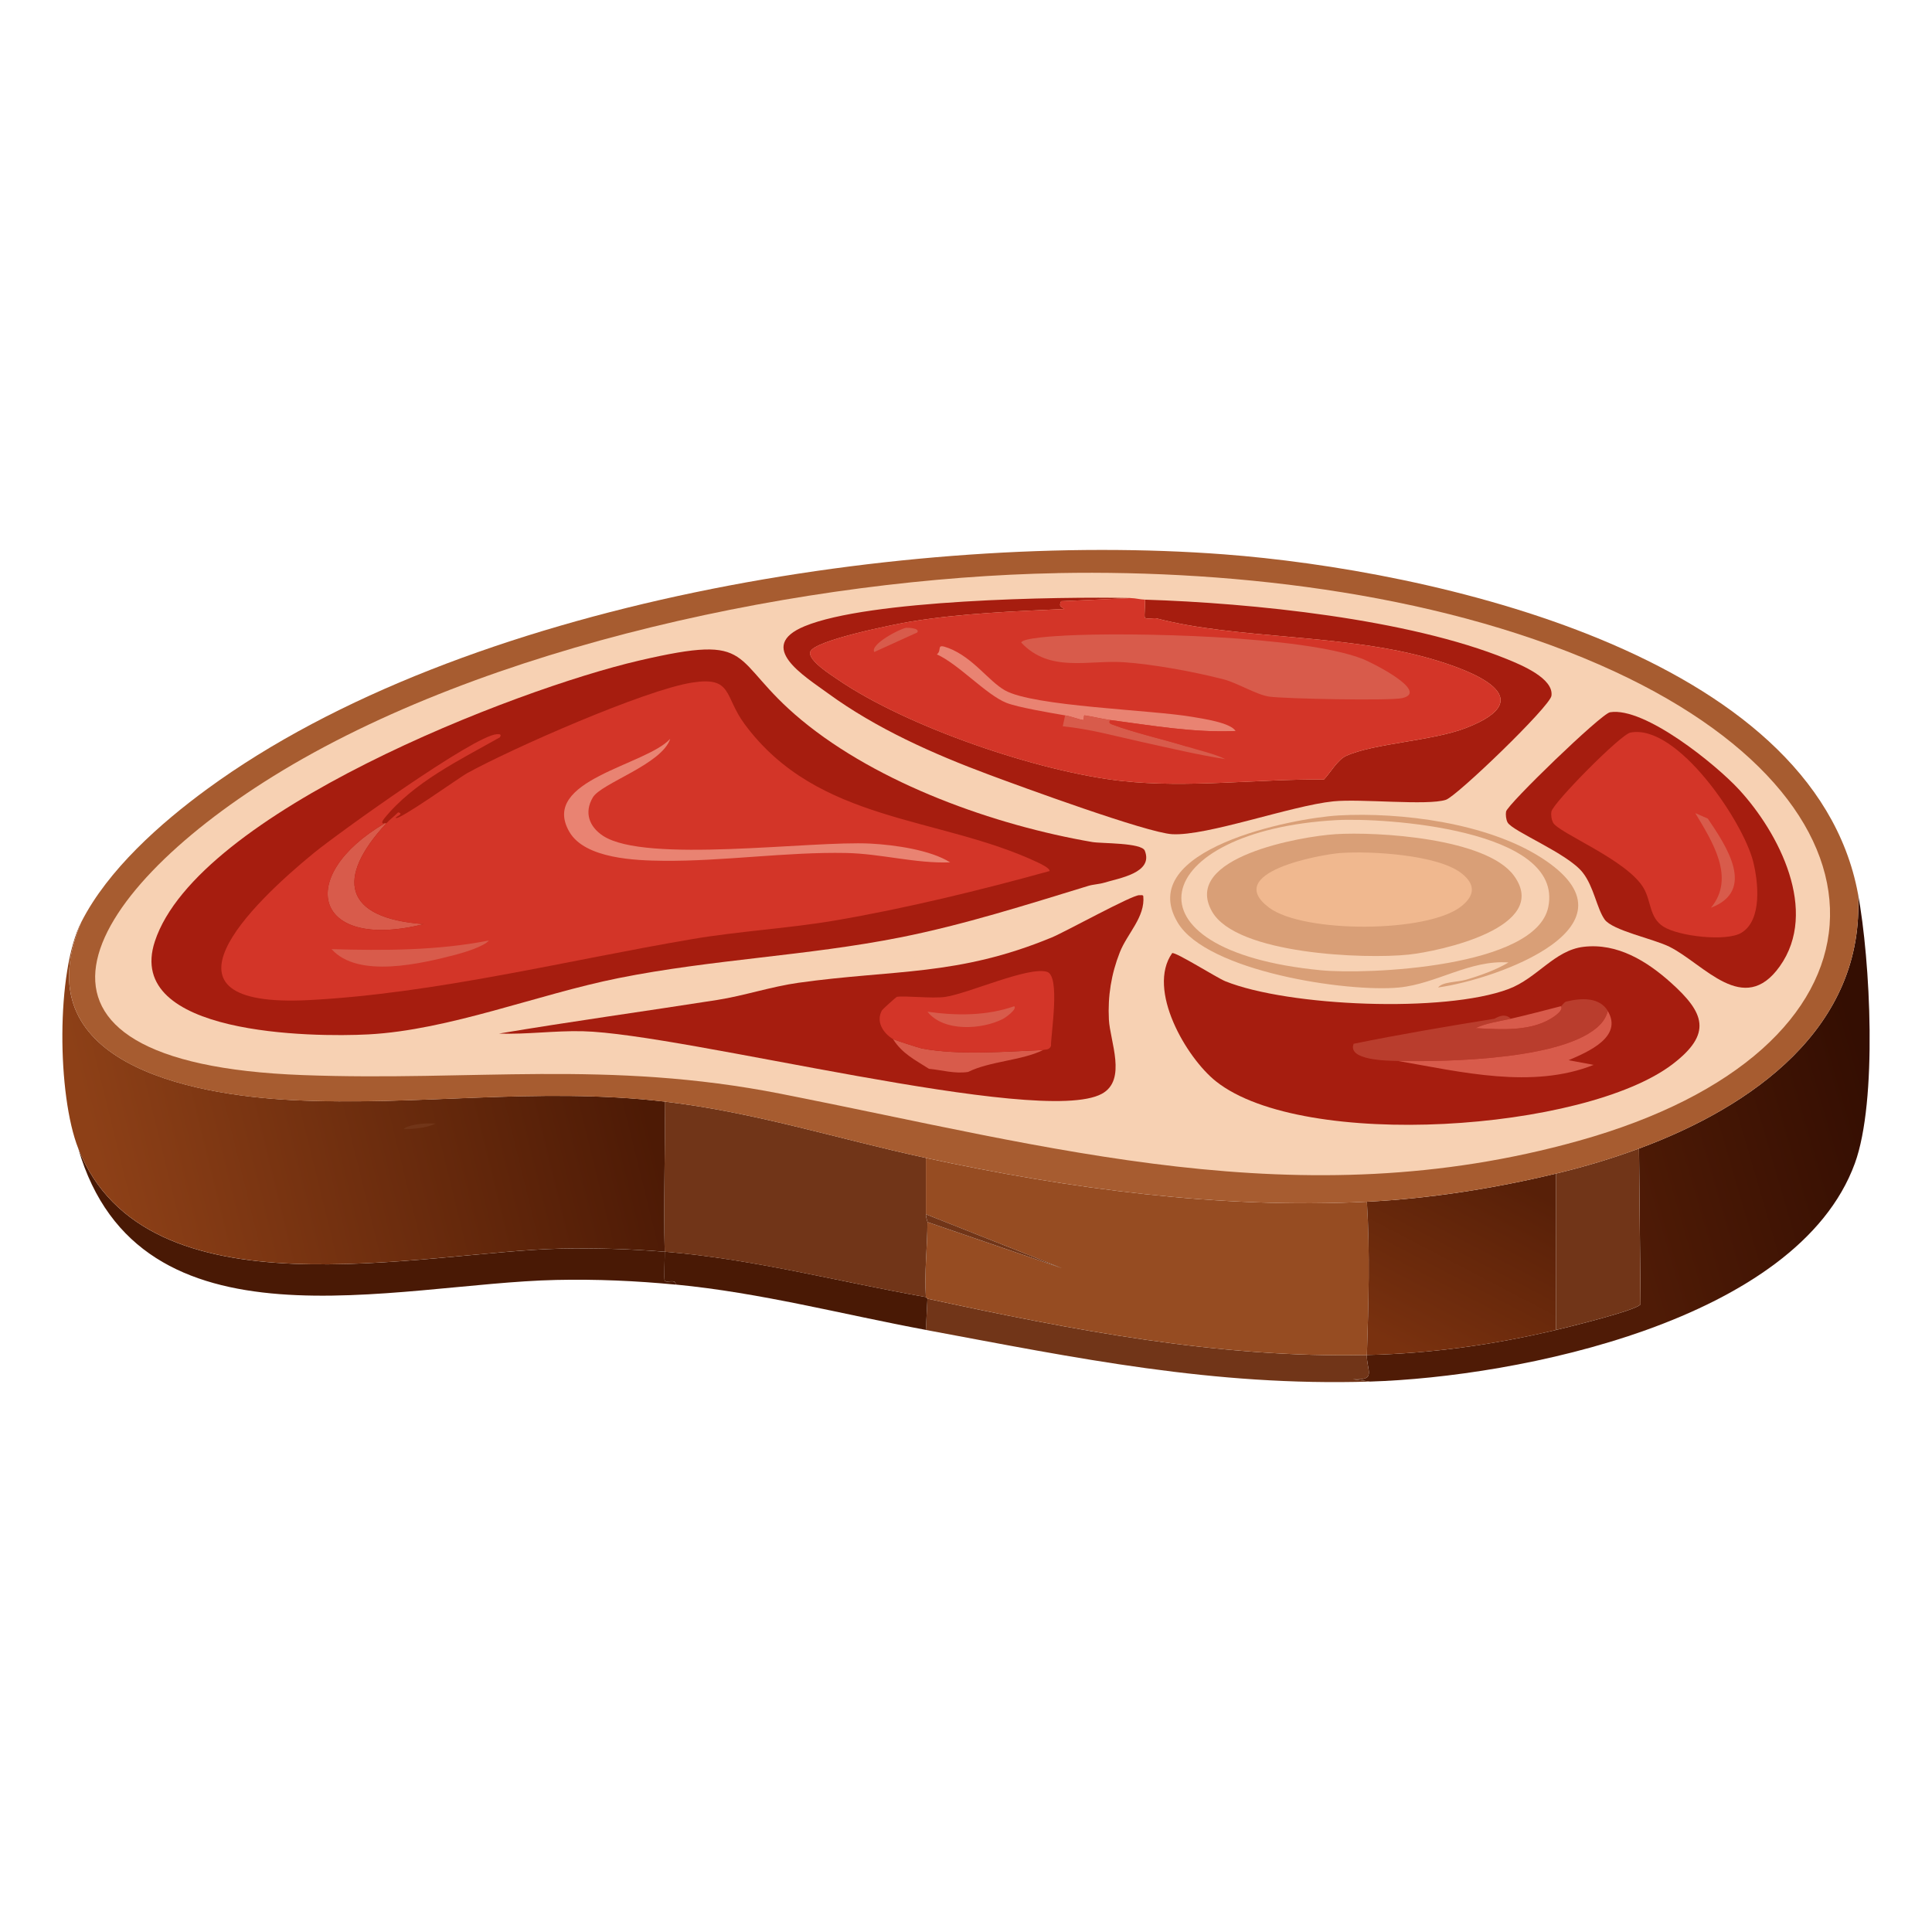 <?xml version="1.0" encoding="UTF-8"?>
<svg id="Layer_1" xmlns="http://www.w3.org/2000/svg" xmlns:xlink="http://www.w3.org/1999/xlink" version="1.1" viewBox="0 0 500 500">
  <!-- Generator: Adobe Illustrator 29.4.0, SVG Export Plug-In . SVG Version: 2.1.0 Build 152)  -->
  <defs>
    <style>
      .st0 {
        fill: #a75c30;
      }

      .st1 {
        fill: #f0b88f;
      }

      .st2 {
        fill: url(#linear-gradient2);
      }

      .st3 {
        fill: url(#linear-gradient1);
      }

      .st4 {
        fill: url(#linear-gradient);
      }

      .st5 {
        fill: #e98372;
      }

      .st6 {
        fill: #f7d1b3;
      }

      .st7 {
        fill: #d99f77;
      }

      .st8 {
        fill: #a61d0f;
      }

      .st9 {
        fill: #d33528;
      }

      .st10 {
        fill: #964c22;
      }

      .st11 {
        fill: #b93d2d;
      }

      .st12 {
        fill: #491905;
      }

      .st13 {
        fill: #d85b4b;
      }

      .st14 {
        fill: #713518;
      }
    </style>
    <linearGradient id="linear-gradient" x1="483.66" y1="279.1" x2="416.06" y2="298.83" gradientUnits="userSpaceOnUse">
      <stop offset="0" stop-color="#340e02"/>
      <stop offset="1" stop-color="#4f1b06"/>
    </linearGradient>
    <linearGradient id="linear-gradient1" x1="390.14" y1="304.83" x2="366.14" y2="350.74" gradientUnits="userSpaceOnUse">
      <stop offset="0" stop-color="#582008"/>
      <stop offset="1" stop-color="#79310f"/>
    </linearGradient>
    <linearGradient id="linear-gradient2" x1="161.92" y1="265.17" x2="25.16" y2="298.82" gradientUnits="userSpaceOnUse">
      <stop offset="0" stop-color="#4d1a05"/>
      <stop offset="1" stop-color="#8d4017"/>
    </linearGradient>
  </defs>
  <g id="Generative_Object">
    <g>
      <path class="st4" d="M354.56,357.55l-4.45-.61c6.33.43,3.52-2.3,3.64-6.27,16.6-.37,32.88-2.66,48.97-6.48,2.74-.65,21.25-5.15,21.86-6.68l-.4-40.27c29-10.71,58.62-31.22,56.66-65.97,3.21,17.23,5.09,53.67-.81,69.82-14.93,40.86-87.27,55.29-125.46,56.46Z"/>
      <path class="st12" d="M172.03,323.96c.03,1.15-.21,7.18,0,7.49.47.68,2.93-.59,2.83,1.01-10.34-.99-20.55-1.44-30.96-1.21-41.66.91-107.9,20.21-123.64-34,17.49,44.19,88.98,26.68,124.86,25.9,9-.19,17.96.08,26.91.81Z"/>
      <path class="st14" d="M353.75,350.67c-.13,3.98,2.69,6.7-3.64,6.27l4.45.61c-40.62,1.24-75.62-6.03-114.94-13.36l.4-8.09c37.32,8.06,75.25,15.42,113.73,14.57Z"/>
      <path class="st12" d="M239.62,335.69l.4.4-.4,8.09c-21.59-4.02-42.78-9.63-64.76-11.74.09-1.61-2.37-.33-2.83-1.01-.21-.31.03-6.34,0-7.49,22.84,1.86,45.1,7.78,67.59,11.74Z"/>
      <path class="st10" d="M353.75,311.01c.84,13.16.42,26.46,0,39.66-38.48.85-76.4-6.51-113.73-14.57l-.4-.4c-.43-6.45.4-13.01.4-19.43l34.81,11.94-35.21-13.96c0-4.85,0-9.72,0-14.57,36.96,7.97,76.17,13.23,114.13,11.33Z"/>
      <path class="st14" d="M239.62,299.67c0,4.85,0,9.72,0,14.57,0,.96.4,1.74.4,2.02,0,6.41-.84,12.98-.4,19.43-22.49-3.96-44.75-9.87-67.59-11.74-.39-12.93.22-25.92,0-38.85,23.21,2.7,44.93,9.68,67.59,14.57Z"/>
      <path class="st3" d="M402.72,344.19c-16.09,3.82-32.37,6.11-48.97,6.48.42-13.2.84-26.5,0-39.66,16.3-.81,33.15-3.47,48.97-7.29v40.47Z"/>
      <path class="st14" d="M402.72,344.19v-40.47c7.37-1.78,14.34-3.85,21.45-6.48l.4,40.27c-.6,1.53-19.12,6.03-21.86,6.68Z"/>
      <g>
        <path class="st2" d="M172.03,285.1c.22,12.93-.39,25.92,0,38.85-8.96-.73-17.92-1-26.91-.81-35.88.78-107.37,18.29-124.86-25.9-5.45-13.76-5.8-45.72.81-58.69-15.35,36.41,28.04,44.8,54.44,46.14,32.61,1.65,63.29-3.47,96.53.4Z"/>
        <path class="st14" d="M109.91,290.77c.94-.05,1.89.03,2.83,0-2.17,1.13-5.7,1.45-8.3,1.42,1.04-.98,4.15-1.35,5.46-1.42Z"/>
      </g>
      <path class="st14" d="M240.03,316.27c0-.28-.4-1.07-.4-2.02l35.21,13.96-34.81-11.94Z"/>
    </g>
    <g>
      <path class="st0" d="M480.84,231.27c1.96,34.75-27.66,55.26-56.66,65.97-7.11,2.63-14.08,4.7-21.45,6.48-15.83,3.81-32.67,6.47-48.97,7.29-37.96,1.9-77.18-3.36-114.13-11.33-22.66-4.89-44.38-11.87-67.59-14.57-33.24-3.87-63.91,1.25-96.53-.4-26.4-1.34-69.78-9.73-54.44-46.14,6.87-13.48,20.46-25.54,32.58-34.4,66.41-48.57,182.31-66.82,263.07-60.71,52.99,4.01,152.5,25.47,164.12,87.83Z"/>
      <path class="st6" d="M273.82,148.31c46.92-.88,101.35,5.67,144.08,25.5,77.74,36.08,73.66,98.21-9.31,121.42-72.22,20.2-136.37,1.64-206.41-12.14-45.05-8.87-79.64-3.21-123.85-4.86-83.14-3.09-56.87-46.79-7.69-77.3,54.98-34.11,138.83-51.41,203.17-52.61Z"/>
      <g>
        <path class="st6" d="M285.76,228.44l1.01,2.02c-18.13,9.42-37.88,16.25-58.28,18.62.06-.25.75-1.18.81-1.21,2.67-1.48,14.6-3.26,18.62-4.45,6.78-2.02,28.33-8.63,33.19-12.14,1.31-.95,1.03-.42.61-2.02,1.17-.36,2.89-.44,4.05-.81Z"/>
        <path class="st6" d="M296.69,270.13c-1.97-3.52-5.11-14.77-4.86-19.22.28-4.84,3.57-11.23,8.3-12.75.6.32-5.93,10.01-6.27,11.94-.99,5.65,1.83,14.15,2.83,20.03Z"/>
        <path class="st6" d="M296.69,270.13c.02.11,1.66.56.2,1.62-.46-.36-.04-1.32-.2-1.62Z"/>
        <g>
          <g>
            <path class="st8" d="M292.64,154.78l-18.01.81c-.67,1.39-.03,1.35.81,2.02-13.23.61-26.59,1.11-39.66,3.24-3.72.61-25.36,4.87-26.1,7.89-.54,2.21,5.36,5.9,7.08,7.08,17.97,12.33,52.05,23.95,73.66,26.31,17.14,1.87,34.96-.54,52.21-.4,1.64-1.69,3.53-5.08,5.67-6.07,7.15-3.31,22.41-3.87,31.16-7.29,19.99-7.78,1.46-14.78-8.9-17.81-22.53-6.59-50.57-5.07-71.23-10.52-.66-.18-2.68.3-3.04-.2-.24-.34.18-3.83,0-4.65,27.67.87,68.1,4.97,93.69,15.38,3.7,1.5,12.18,5,11.53,9.51-.4,2.79-24.49,26-27.32,26.91-4.79,1.56-21.99-.33-29.14.4-11,1.14-32.66,9.01-41.69,8.5-6.55-.37-39.2-12.34-47.35-15.38-14.4-5.36-29.24-11.96-41.69-21.05-6.19-4.52-18.8-12.14-6.07-17.4,16.56-6.85,65.34-7.69,84.39-7.29Z"/>
            <g>
              <path class="st9" d="M296.28,155.19c.18.83-.24,4.31,0,4.65.35.5,2.37.03,3.04.2,20.66,5.46,48.7,3.93,71.23,10.52,10.37,3.03,28.89,10.02,8.9,17.81-8.76,3.41-24.02,3.97-31.16,7.29-2.13.99-4.02,4.38-5.67,6.07-17.25-.14-35.07,2.27-52.21.4-21.61-2.36-55.69-13.97-73.66-26.31-1.72-1.18-7.62-4.87-7.08-7.08.74-3.02,22.38-7.29,26.1-7.89,13.08-2.13,26.44-2.63,39.66-3.24-.84-.67-1.48-.64-.81-2.02l18.01-.81c1.36.03,2.35.36,3.64.4Z"/>
              <g>
                <path class="st9" d="M275.64,185.14l-.61,2.83c6.96.67,13.66,2.55,20.44,4.05-1.04,1.38-5.16.91-6.68.81-19.57-1.32-39.47-8.07-55.25-19.63-.26-1.97,7.32-2.61,8.9-3.84,5.65,2.54,12.8,10.49,18.01,12.55,2.99,1.18,11.61,2.63,15.18,3.24Z"/>
                <path class="st5" d="M319.76,189.18c-10.74.5-21.7-1.43-32.38-2.83-2.27-.3-4.42-.88-6.68-1.21-.33-.05-.07,1.26-.4,1.21-1.2-.18-2.98-.93-4.65-1.21-3.57-.61-12.19-2.06-15.18-3.24-5.21-2.06-12.36-10-18.01-12.55,1.49-1.16-.47-2.97,3.04-1.62,6.35,2.45,10.28,8.49,14.57,10.93,7.39,4.2,38.06,5.04,48.57,6.88,2.59.45,9.79,1.46,11.13,3.64Z"/>
                <path class="st13" d="M287.38,186.35c-.65.72.02,1,.61,1.21,5.71,2.12,13.2,3.8,19.22,5.67,3.29,1.02,7.01,1.82,9.92,3.24-7.22-1.15-14.47-2.87-21.65-4.45-6.78-1.49-13.48-3.38-20.44-4.05l.61-2.83c1.67.29,3.45,1.03,4.65,1.21.33.05.07-1.26.4-1.21,2.25.33,4.41.92,6.68,1.21Z"/>
                <path class="st9" d="M319.76,189.18c.15.24.07,1.11.81,1.42-.52,2.07-11.41,1.35-13.36,2.63-6.03-1.87-13.51-3.55-19.22-5.67-.59-.22-1.25-.49-.61-1.21,10.68,1.4,21.64,3.34,32.38,2.83Z"/>
                <path class="st13" d="M234.56,162.47c.33-.03,3.58.04,2.83,1.21l-11.13,5.06c-1.17-1.98,6.77-6.12,8.3-6.27Z"/>
                <g>
                  <path class="st13" d="M275.44,164.49c17.18-.92,61.88.01,77.3,6.07,2.04.8,17.48,8.45,10.12,10.12-3.15.71-30.47.17-34.4-.4-3.29-.48-8.26-3.55-11.74-4.45-7.45-1.94-18.26-3.94-25.9-4.45-9.17-.61-19.1,2.8-26.51-5.06.12-1.28,9.67-1.74,11.13-1.82Z"/>
                  <path class="st13" d="M308.22,167.73c11.78.12,24.94.59,36.43,3.24,1.15.27,3.81.59,4.45.81,1.19.41,1.4,1.94,1.62,2.02,2.16.86,5.18.77,7.08,2.63l-49.58-8.7Z"/>
                </g>
              </g>
            </g>
          </g>
          <g>
            <path class="st8" d="M409.81,245.04c8.76-1.05,16.43,3.71,22.66,9.31,8.64,7.76,10.76,13.14.4,21.05-22.71,17.35-95.58,22.41-118.18,4.45-7.66-6.09-18.01-23.74-11.33-33.19.98-.3,11.6,6.42,13.76,7.29,16.34,6.57,56.72,8.22,73.26,2.02,7.47-2.8,11.87-10.02,19.43-10.93Z"/>
            <g>
              <path class="st8" d="M414.26,253.53c9.7-.24,15.31,11.22,7.69,17.81-2.22,1.92-5.81,2.75-8.3,4.25l10.32-.61c2.03,1.02-5.7,4.21-6.48,4.45-19.63,6.07-74.45,3.88-92.68-6.07-3.84-2.1-7.73-4.76-9.92-8.7,22.98-.55,46.24,2.32,69.01-2.63,8.58-1.87,22.21-8.3,30.35-8.5Z"/>
              <path class="st11" d="M416.08,261.63c-.12.83-.73,1.98-1.21,2.63-7.59,10.15-41.07,10.56-53.02,10.32-2.82-.06-13.22-.16-11.53-4.45,12.1-2.47,24.24-4.51,36.43-6.48.24-.04,2.52-1.78,4.25,0-2.92.67-6.45,1.13-9.11,2.43,6.65.36,14.98,1.02,20.64-3.24.49-.37,2.13-1.61,1.42-2.43.34-.09.75-1.05,1.42-1.21,3.84-.95,8.58-1.18,10.73,2.43Z"/>
              <path class="st13" d="M361.85,274.58c11.95.24,45.43-.17,53.02-10.32.48-.65,1.09-1.8,1.21-2.63,4,6.71-5.07,10.59-10.12,12.75l6.48,1.21c-15.85,6.32-34.34,1.83-50.59-1.01Z"/>
              <path class="st13" d="M390.99,263.65c4.37-1.01,8.62-2.12,12.95-3.24.71.82-.93,2.06-1.42,2.43-5.66,4.26-13.99,3.59-20.64,3.24,2.65-1.3,6.19-1.76,9.11-2.43Z"/>
            </g>
          </g>
          <g>
            <path class="st8" d="M416.69,184.33c8.93-1.45,27.4,13.52,33.39,20.03,10.3,11.19,20.72,31.41,10.52,45.73-9.34,13.13-19.56-.58-28.53-5.06-4.13-2.07-14.77-4.21-16.8-7.08s-2.77-8.46-5.67-12.14c-3.9-4.97-18.12-10.63-19.43-12.95-.41-.73-.55-2.03-.4-2.83.34-1.84,24.61-25.33,26.91-25.7Z"/>
            <g>
              <path class="st9" d="M421.95,189.59c12.14-2.36,29.18,23.07,31.77,33.39,1.3,5.17,2.42,15.11-3.04,18.42-3.89,2.36-16.34.92-20.24-1.62-3.64-2.37-3.06-6.47-5.06-9.92-4.26-7.35-22.17-14.32-23.47-17-.4-.82-.56-1.94-.4-2.83.39-2.2,17.85-19.93,20.44-20.44Z"/>
              <path class="st9" d="M441.98,211.85l-3.24-1.42c4.29,7.19,10.52,16.69,4.05,24.49-12.28,4.66-7.46-6.88-11.74-12.75-2.58-3.54-13.37-7.05-14.17-11.33-1.19-6.42,7.88-11.8,13.56-10.73,3.95.75,9.36,8.52,11.53,11.74Z"/>
              <path class="st13" d="M441.98,211.85c4.75,7.04,12.6,18.6.81,23.07,6.47-7.8.24-17.29-4.05-24.49l3.24,1.42Z"/>
            </g>
          </g>
          <g>
            <path class="st8" d="M285.76,228.44c-1.16.37-2.88.45-4.05.81-16.08,4.92-32.24,10.08-48.77,13.36-24.08,4.78-48.57,5.66-72.85,10.52-20.96,4.2-43.81,13.46-64.76,14.57-14.41.76-63.27.26-55.25-24.08,10.99-33.34,93.36-65.23,125.26-72.65,31.02-7.21,22.9-.51,42.09,15.38,19.97,16.53,49.94,27.22,75.28,31.57,2.31.4,12.72.14,13.56,2.23,2.34,5.81-6.85,7.14-10.52,8.3Z"/>
            <path class="st13" d="M99.59,213.06h.4c-13.21,14.25-11.07,24.61,9.71,26.1-28.53,7.11-33.43-12.4-10.12-26.1Z"/>
            <g>
              <path class="st9" d="M99.59,213.06c-23.31,13.71-18.41,33.22,10.12,26.1-20.78-1.49-22.93-11.85-9.71-26.1.97-1.05,2.05-1.81,3.04-2.83,1.7.41-.73,1.16-.61,1.42.46.99,16.63-10.55,18.42-11.53,11.65-6.42,45.98-21.55,58.28-23.47,10.53-1.65,8.24,3.53,13.56,10.73,19.01,25.72,50.29,23.74,75.89,35.82.54.25,3.22,1.51,3.04,2.23-17.76,4.92-37.04,9.62-55.25,12.75-12.3,2.11-24.92,2.77-37.23,4.86-32.21,5.47-66.52,14.09-99.16,15.78-42.78,2.22-14.91-24.85,1.21-38.04,6.33-5.17,41.52-30.44,47.35-30.76.69-.04,1.39-.06.81.81-10.42,5.9-22.3,11.57-29.95,21.05-.26.32-1.02,1.45.2,1.21Z"/>
              <path class="st9" d="M219.79,230.47c-2.17-3.04-1.84-6.3-.81-9.71,9.05.18,17.87,2.75,26.91,2.43-5.1-3.23-14.41-4.53-20.64-4.86-15.5-.81-58.17,5.24-69.21-2.02-3.56-2.34-4.93-6.01-2.63-9.92s17.89-8.55,20.03-15.18c-6.26,6.9-33.88,10.66-26.1,24.08,4.06,7.02,17.35,7.42,24.28,7.49.07,1.37-1.62,1.33-2.63,1.62-3.52.99-7.1,1.89-10.73,2.43-9.85,1.46-35.17,1.69-30.35-14.77,2.74-9.38,40.72-29.43,51.6-28.53,11.42.94,7.62,13.36,16.19,20.24,10.03,8.05,35.63,7.48,50.59,15.38,7.98,4.22,5.44,5.94-1.62,8.09-7.92,2.42-16.74,2.46-24.89,3.24Z"/>
              <path class="st9" d="M218.98,220.75c-1.03,3.42-1.36,6.68.81,9.71-20.11,1.91-40.32,2.66-60.51,3.64l-1.01-7.29c3.63-.54,7.21-1.44,10.73-2.43,1.01-.28,2.7-.25,2.63-1.62,15.53.15,31.98-2.33,47.35-2.02Z"/>
              <path class="st13" d="M126.5,243.42c-1.23,1.5-6.26,3.06-8.5,3.64-8.95,2.33-25.35,6.25-32.18-1.42,13.6.39,27.27.38,40.67-2.23Z"/>
              <path class="st5" d="M218.98,220.75c-15.38-.31-31.82,2.18-47.35,2.02-6.93-.07-20.22-.47-24.28-7.49-7.77-13.42,19.85-17.18,26.1-24.08-2.15,6.63-17.85,11.47-20.03,15.18-2.3,3.9-.93,7.58,2.63,9.92,11.04,7.26,53.71,1.21,69.21,2.02,6.23.33,15.54,1.63,20.64,4.86-9.05.32-17.86-2.25-26.91-2.43Z"/>
            </g>
          </g>
          <g>
            <path class="st8" d="M294.87,231.68c.38.04.78-.16,1.01.2.54,5.45-4.15,9.69-6.07,14.57-2.22,5.62-3.14,11.37-2.83,17.4.28,5.61,4.74,15.65-1.82,19.22-15.96,8.7-108.04-15.56-134.37-16.19-7.23-.17-14.45.86-21.65.61,18.78-3.16,37.65-5.75,56.46-8.7,7.01-1.1,13.98-3.46,21.05-4.45,24.81-3.48,41.2-1.65,65.57-11.74,3.49-1.44,20.92-11.09,22.66-10.93Z"/>
            <path class="st8" d="M250.55,277.41c5.73-2.82,13.8-2.9,19.43-5.67.44-.21,1.48.14,2.02-1.01-.03-3.22,2.47-18.14-1.01-19.22-4.76-1.49-20.36,5.59-26.31,6.48-3.38.5-10.88-.38-12.55,0-.25.06-3.72,3.22-3.84,3.44-1.66,2.87.2,5.9,2.83,7.49,2.44,3.82,5.66,5.34,9.31,7.69-6.78-.61-26.87-3.35-32.58-5.67-3.9-1.58-8.61-6.76-4.05-10.12,5.46-4.02,35.94-4.8,44.92-6.48,6.68-1.25,22.42-7.59,27.93-6.88s1.34,6.46,1.01,9.92c-.62,6.47,1.51,11.28,2.83,17.4l-29.95,2.63Z"/>
            <path class="st13" d="M269.97,271.75c-5.63,2.76-13.7,2.85-19.43,5.67-3.51.53-6.82-.51-10.12-.81-3.65-2.35-6.87-3.87-9.31-7.69.34.2,6.84,2.31,7.49,2.43,9.7,1.8,21.54.79,31.37.4Z"/>
            <g>
              <path class="st9" d="M269.97,271.75c-9.83.38-21.66,1.39-31.37-.4-.64-.12-7.15-2.22-7.49-2.43-2.63-1.59-4.49-4.61-2.83-7.49.13-.22,3.59-3.38,3.84-3.44,1.67-.38,9.17.5,12.55,0,5.95-.88,21.54-7.96,26.31-6.48,3.48,1.09.99,16,1.01,19.22-.54,1.15-1.59.8-2.02,1.01Z"/>
              <path class="st13" d="M262.49,260.41c.83.84-2.51,3.07-2.83,3.24-5.38,2.81-15.42,3.51-19.63-1.82,7.45,1.06,15.31,1.1,22.46-1.42Z"/>
            </g>
          </g>
          <g>
            <path class="st7" d="M346.27,211.04c16.4-.92,38.62,1.97,52.61,10.93,27.46,17.58-11.44,31.47-26.71,33.59,1.16-1.51,4.98-1.35,7.29-2.02,3.47-1.01,7.83-2.57,10.93-4.45-9.97-.74-18.67,5.55-28.33,6.48-13.44,1.29-49.73-4.16-57.27-16.8-11.34-18.99,29.93-27.07,41.48-27.72Z"/>
            <path class="st6" d="M345.86,212.25c12.29-.68,58.92,2.29,54.84,22.46-3.18,15.71-46.83,17.56-58.89,16.39-52.94-5.12-44.21-36.18,4.05-38.85Z"/>
            <g>
              <path class="st7" d="M345.46,215.89c11.1-.71,39.24,1.02,46.34,10.73,9.75,13.33-19.11,19.58-27.32,20.44-11.32,1.18-44.46-.05-50.79-11.13-8.07-14.12,23.25-19.49,31.77-20.03Z"/>
              <path class="st1" d="M347.08,220.75c7.65-.54,25.02.43,31.16,5.26,3.6,2.83,3.54,5.65,0,8.5-8.66,6.99-40.88,7.05-49.78.4-12.21-9.12,13.21-13.78,18.62-14.17Z"/>
            </g>
          </g>
        </g>
      </g>
    </g>
  </g>
</svg>